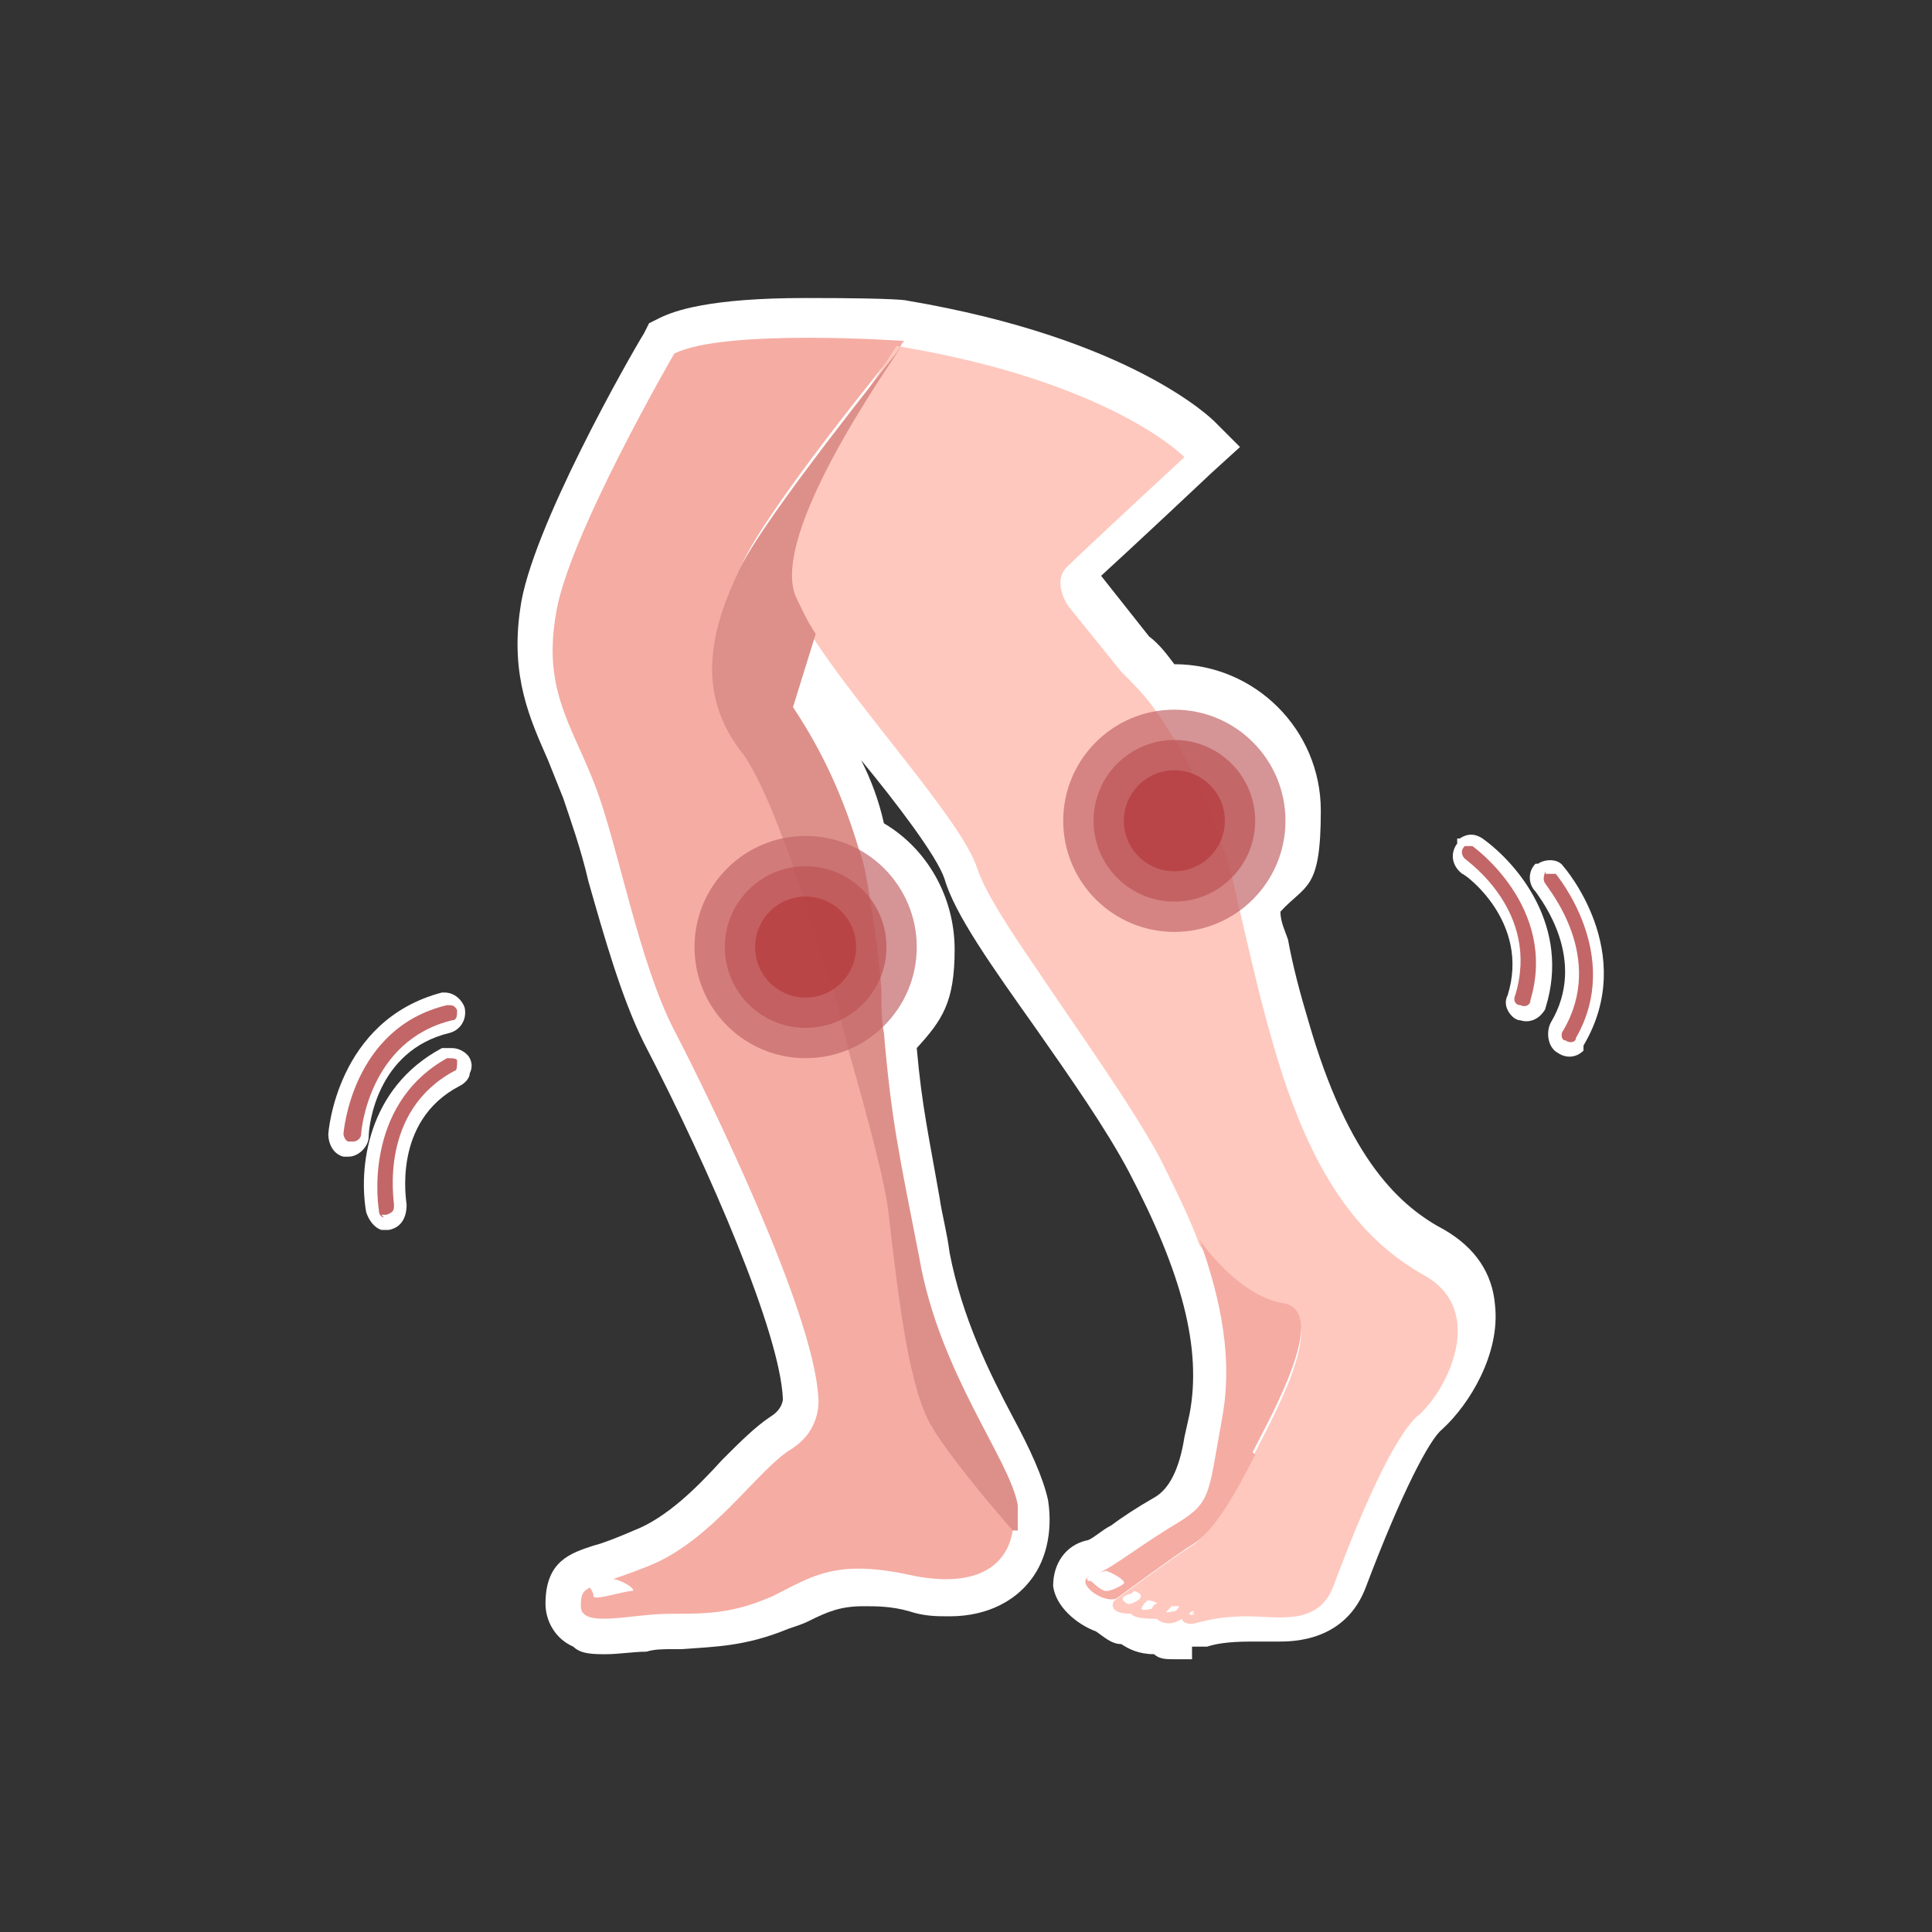 <?xml version="1.0" encoding="UTF-8"?>
<svg id="Livello_1" data-name="Livello 1" xmlns="http://www.w3.org/2000/svg" version="1.1" viewBox="0 0 76.5 76.5">
  <rect x="0" y="0" width="76.5" height="76.5" fill="#333333" stroke="none"/>
  <defs>
    <style>
      .cls-1 {
        fill: #fec8be;
      }

      .cls-1, .cls-2, .cls-3, .cls-4, .cls-5, .cls-6, .cls-7, .cls-8 {
        stroke-width: 0px;
      }

      .cls-2 {
        fill: #b5393d;
      }

      .cls-2, .cls-3, .cls-8 {
        opacity: .7;
      }

      .cls-3 {
        fill: #c4676a;
      }

      .cls-4 {
        fill: #f5aca3;
      }

      .cls-5 {
        fill: #c36667;
      }

      .cls-6 {
        fill: #dd908a;
      }

      .cls-7 {
        fill: #fff;
      }

      .cls-8 {
        fill: #be5456;
      }
    </style>
  </defs>
  <path class="cls-7" d="M47.2,65.7c-.1,0-.3,0-.4,0-.1,0-.2,0-.3,0-.3,0-.6,0-.8-.2-.6,0-1-.2-1.3-.4-.4,0-.7-.3-1-.5-.8-.3-1.6-1-1.7-1.8,0-.9.5-1.6,1.3-1.8.2,0,.6-.4,1-.6.4-.3,1-.7,1.7-1.1q.9-.5,1.2-2.4l.2-.9c.5-2.6-.3-5.6-2.4-9.6-.9-1.7-2.3-3.7-3.7-5.7-1.7-2.4-3.2-4.5-3.6-5.9-.3-.9-1.9-3-3.3-4.7,0,0,0,0,0,0,.4.8.7,1.6.9,2.5,1.7,1,2.8,2.9,2.8,5s-.5,2.8-1.5,3.9c.2,2.3.5,3.6.9,5.9.1.7.3,1.4.4,2.2.5,2.6,1.6,4.8,2.5,6.5.7,1.3,1.2,2.4,1.4,3.3.2,1.3-.1,2.5-.8,3.3-.5.6-1.5,1.3-3.1,1.3-.5,0-1,0-1.6-.2-.7-.2-1.3-.2-1.8-.2-.9,0-1.4.2-2.2.6-.2.1-.5.2-.8.3-1.7.7-2.9.7-4.2.8h-.4c-.3,0-.7,0-1,.1-.5,0-1.1.1-1.6.1s-1,0-1.3-.3c-.7-.3-1.1-1-1.1-1.7,0-1.7,1-2,1.9-2.3.4-.1.9-.3,1.6-.6,1.3-.5,2.5-1.7,3.5-2.8.7-.7,1.3-1.3,1.9-1.7.5-.3.5-.7.5-.7h0c-.1-2.6-2.9-9.1-5.5-14.1-.9-1.8-1.6-4.3-2.2-6.4-.3-1.3-.7-2.4-1-3.3-.2-.5-.4-1-.6-1.5-.7-1.6-1.5-3.3-1.1-6,.4-3.1,4.4-10.1,4.9-10.9l.2-.4.4-.2c.6-.3,2-.8,5.8-.8s4,.1,4,.1h0s0,0,0,0c8.9,1.5,12.1,4.7,12.2,4.8l1,1-1.1,1c-.1.1-3.3,3.1-4.4,4.1l1.9,2.4c.4.3.7.7,1,1.1,3.2,0,5.8,2.6,5.8,5.8s-.6,2.9-1.6,4c0,.4.2.8.3,1.1.2,1.1.5,2.2.8,3.2,1.6,5.6,3.7,7.4,5.4,8.3,1.2.7,1.9,1.7,2,3,.2,1.9-1,3.9-2.1,4.9-.5.4-1.6,2.5-3,6.2-.8,2.2-2.9,2.2-3.5,2.2s-.8,0-.9,0h-.2c-.9,0-1.4.1-1.7.2h-.2c-.2,0-.3,0-.4,0Z"/>
  <g>
    <path class="cls-4" d="M35.7,13.6l-3.5,11.4c-.3-.5-.6-1-.8-1.5-.9-2.5,3.7-9.1,4.2-9.9,0,0,0,0,0,0Z"/>
    <path class="cls-4" d="M40.1,60.6c-.2,1.3-1.3,2.3-3.9,1.8-3.1-.7-4,0-5.6.8-1.6.7-2.6.7-4.1.7-1.5,0-3.5.6-3.5-.3s.2-.6,2.7-1.6c2.5-1,4.3-3.8,5.6-4.6,1.3-.8,1.1-2.1,1.1-2.1-.2-3.4-4.3-11.8-5.7-14.5-1.4-2.7-2.2-7.2-3.1-9.6-.9-2.4-2.1-3.8-1.6-6.8.4-3,4.7-10.4,4.7-10.4,2-1,9.1-.5,9.1-.5,0,0,0,0,0,0s0,0,0,0c-.6.7-5.4,6.6-6.4,8.8-1.1,2.3-1.8,4.9,0,7.2.5.6,1,1.9,1.7,3.5.1.4.3.7.4,1.1.1.4.3.8.4,1.2.4,1.2.8,2.5,1.2,3.7h0c.1.4.2.8.3,1.2.1.4.2.8.3,1.2.8,2.8,1.4,5.3,1.6,6.6.4,3.4.8,6.8,1.7,8.3.9,1.5,3.2,4.1,3.2,4.1Z"/>
    <path class="cls-1" d="M56.2,56c-1.2,1-2.8,5.2-3.4,6.8-.6,1.6-2.2,1.2-3.4,1.2-1.2,0-1.7.2-2.2.3-.4,0-.4-.2-.4-.2-.6.4-1,0-1,0-1,0-1-.2-1-.2-1,0-.7-.5-.7-.5,0,0,2.3-1.7,3.1-2.2.8-.5,1.7-2.1,2.4-3.5.7-1.4,3.1-5.6,1.2-5.9-1.9-.3-3.3-2.5-3.3-2.5-.4-1.1-1-2.3-1.6-3.5-1.2-2.2-3.3-5.1-4.9-7.5-1.1-1.6-2-3-2.3-3.9-.6-1.9-4.7-6.3-6.6-9.3-.3-.5-.6-1-.8-1.5-.9-2.5,3.7-9.1,4.2-9.9,0,0,0,0,0,0s0,0,0,0c8.5,1.4,11.4,4.4,11.4,4.4,0,0-4,3.7-4.6,4.3-.7.6,0,1.6,0,1.6l2.1,2.6c.5.5,1,1,1.4,1.6.3.4.5.8.8,1.2.3.5.5,1,.8,1.5.4.8.7,1.5.9,2.3.2.5.3,1,.5,1.6h0c.1.4.2.9.3,1.3.4,1.7.8,3.5,1.3,5.2,1.5,5.3,3.5,7.8,6,9.2,2.5,1.4.9,4.6-.3,5.6Z"/>
    <g>
      <circle class="cls-3" cx="46.5" cy="32.5" r="4.4"/>
      <circle class="cls-8" cx="46.5" cy="32.5" r="3.2"/>
      <circle class="cls-2" cx="46.5" cy="32.5" r="2"/>
    </g>
  </g>
  <path class="cls-7" d="M57.6,33.2h.2c.3-.2.6-.2.9,0,1.4,1,3.5,3.5,2.5,6.7h0c0,.1-.2.3-.2.3-.2.2-.5.3-.8.2-.2,0-.4-.2-.5-.4-.1-.2-.1-.4,0-.6.9-2.9-1.7-4.8-1.8-4.8-.4-.3-.5-.8-.2-1.2h0c0-.1,0-.2,0-.2Z"/>
  <path class="cls-5" d="M58,33.5c.1,0,.2,0,.3,0,0,0,3.4,2.4,2.3,6.1,0,.2-.2.3-.4.2-.2,0-.3-.2-.2-.4,1-3.3-1.9-5.3-2-5.4-.1-.1-.2-.3,0-.5,0,0,0,0,.1-.1Z"/>
  <path class="cls-7" d="M60.8,34.2h.1c.3-.2.8-.2,1,.1,0,0,3,3.4.8,7.1h0c0,0,0,.2,0,.2-.3.3-.7.3-1,.1-.4-.2-.5-.8-.3-1.2,1.5-2.5-.4-4.9-.6-5.2-.3-.3-.3-.8,0-1.1h0Z"/>
  <path class="cls-5" d="M61.2,34.6c.1,0,.3,0,.4,0,0,0,2.7,3.2.8,6.5,0,.2-.3.2-.4.1-.2,0-.2-.3-.1-.4,1.7-2.9-.6-5.6-.7-5.8-.1-.1-.1-.3,0-.5,0,0,0,0,0,0Z"/>
  <path class="cls-7" d="M15.3,48.7h-.2c-.3-.1-.5-.4-.6-.7-.3-1.7,0-4.9,3-6.5h.1c0,0,.3,0,.3,0,.3,0,.6.2.7.4.1.2.1.4,0,.6,0,.2-.2.4-.4.5-2.7,1.4-2.1,4.6-2.1,4.7,0,.5-.2.9-.7,1h-.2s0,0,0,0Z"/>
  <path class="cls-5" d="M15.2,48.2c-.1,0-.2-.1-.2-.3,0,0-.7-4.1,2.7-6,.2,0,.4,0,.4.1,0,.2,0,.4-.1.4-3,1.6-2.4,5.1-2.4,5.3,0,.2,0,.3-.3.4,0,0-.1,0-.2,0Z"/>
  <path class="cls-7" d="M13.7,45.8h-.1c-.4-.1-.6-.5-.6-.9,0,0,.3-4.5,4.5-5.6h0s.1,0,.1,0c.4,0,.7.3.8.6.1.5-.2.9-.6,1-2.9.7-3.2,3.7-3.2,4.1,0,.4-.4.8-.8.8h-.1Z"/>
  <path class="cls-5" d="M13.8,45.2c-.1,0-.2-.2-.2-.3,0,0,.3-4.2,4.1-5.1.2,0,.3,0,.4.2,0,.2,0,.4-.2.4-3.3.8-3.6,4.4-3.6,4.5,0,.2-.2.3-.3.3,0,0,0,0,0,0Z"/>
  <path class="cls-7" d="M44.8,63.1s-.5.1-.3.3.3.1.5,0,.3-.3-.1-.4Z"/>
  <path class="cls-7" d="M45.4,63.4s-.2.2-.2.3.4,0,.4,0,.1-.2.2-.2-.3-.2-.4-.1Z"/>
  <path class="cls-7" d="M46.4,63.6s-.1.1-.2.2.2,0,.3,0,.2-.2.2-.2c0,0,0,0-.4,0Z"/>
  <path class="cls-7" d="M47.3,63.8s-.2,0-.2.1.2,0,.3,0,.2,0,0,0-.2,0-.2,0Z"/>
  <path class="cls-7" d="M23.3,62.8s.2.2.2.4,1.2-.2,1.5-.2-.4-.5-.9-.5-.9.3-.9.3Z"/>
  <path class="cls-6" d="M40.1,60.6h0s-2.3-2.6-3.2-4.1c-.9-1.5-1.3-4.9-1.7-8.3-.1-1.2-.8-3.8-1.6-6.6-.1-.4-.2-.8-.3-1.2-.1-.4-.2-.8-.3-1.2h0c-.4-1.3-.8-2.5-1.2-3.7-.1-.4-.3-.8-.4-1.2-.1-.4-.3-.8-.4-1.1-.6-1.6-1.2-2.9-1.7-3.5-1.8-2.4-1.1-4.9,0-7.2,1.1-2.2,5.9-8.1,6.4-8.8-.5.8-5.2,7.4-4.2,9.9.2.4.4.9.8,1.5l-.9,2.9c1.2,1.8,2,3.6,2.6,5.6.2.5.3,1.1.4,1.7.2,1.2.4,2.5.5,3.9,0,0,0,.2,0,.2,0,.5,0,1,.1,1.5.3,3.5.6,4.8,1.4,8.9.8,4.6,3.6,8,3.9,9.8,0,.4,0,.7,0,1Z"/>
  <g>
    <circle class="cls-3" cx="31.9" cy="37.5" r="4.4"/>
    <circle class="cls-8" cx="31.9" cy="37.5" r="3.2"/>
    <circle class="cls-2" cx="31.9" cy="37.5" r="2"/>
  </g>
  <path class="cls-4" d="M49.7,57.6c-.7,1.4-1.6,3-2.4,3.5-.8.5-3.1,2.2-3.1,2.2-.6.2-1.7-.7-1-.9.7-.2,1.5-.9,3.1-1.9,1.7-1,1.5-1.1,2.1-4.4.4-2.2,0-4.5-.9-7,0,0,1.5,2.2,3.3,2.5,1.9.3-.5,4.5-1.2,5.9Z"/>
  <path class="cls-7" d="M43.2,62.6s.4.4.6.4.6-.2.7-.3-.4-.4-.7-.5c0,0-1,.2-.7.4Z"/>
</svg>